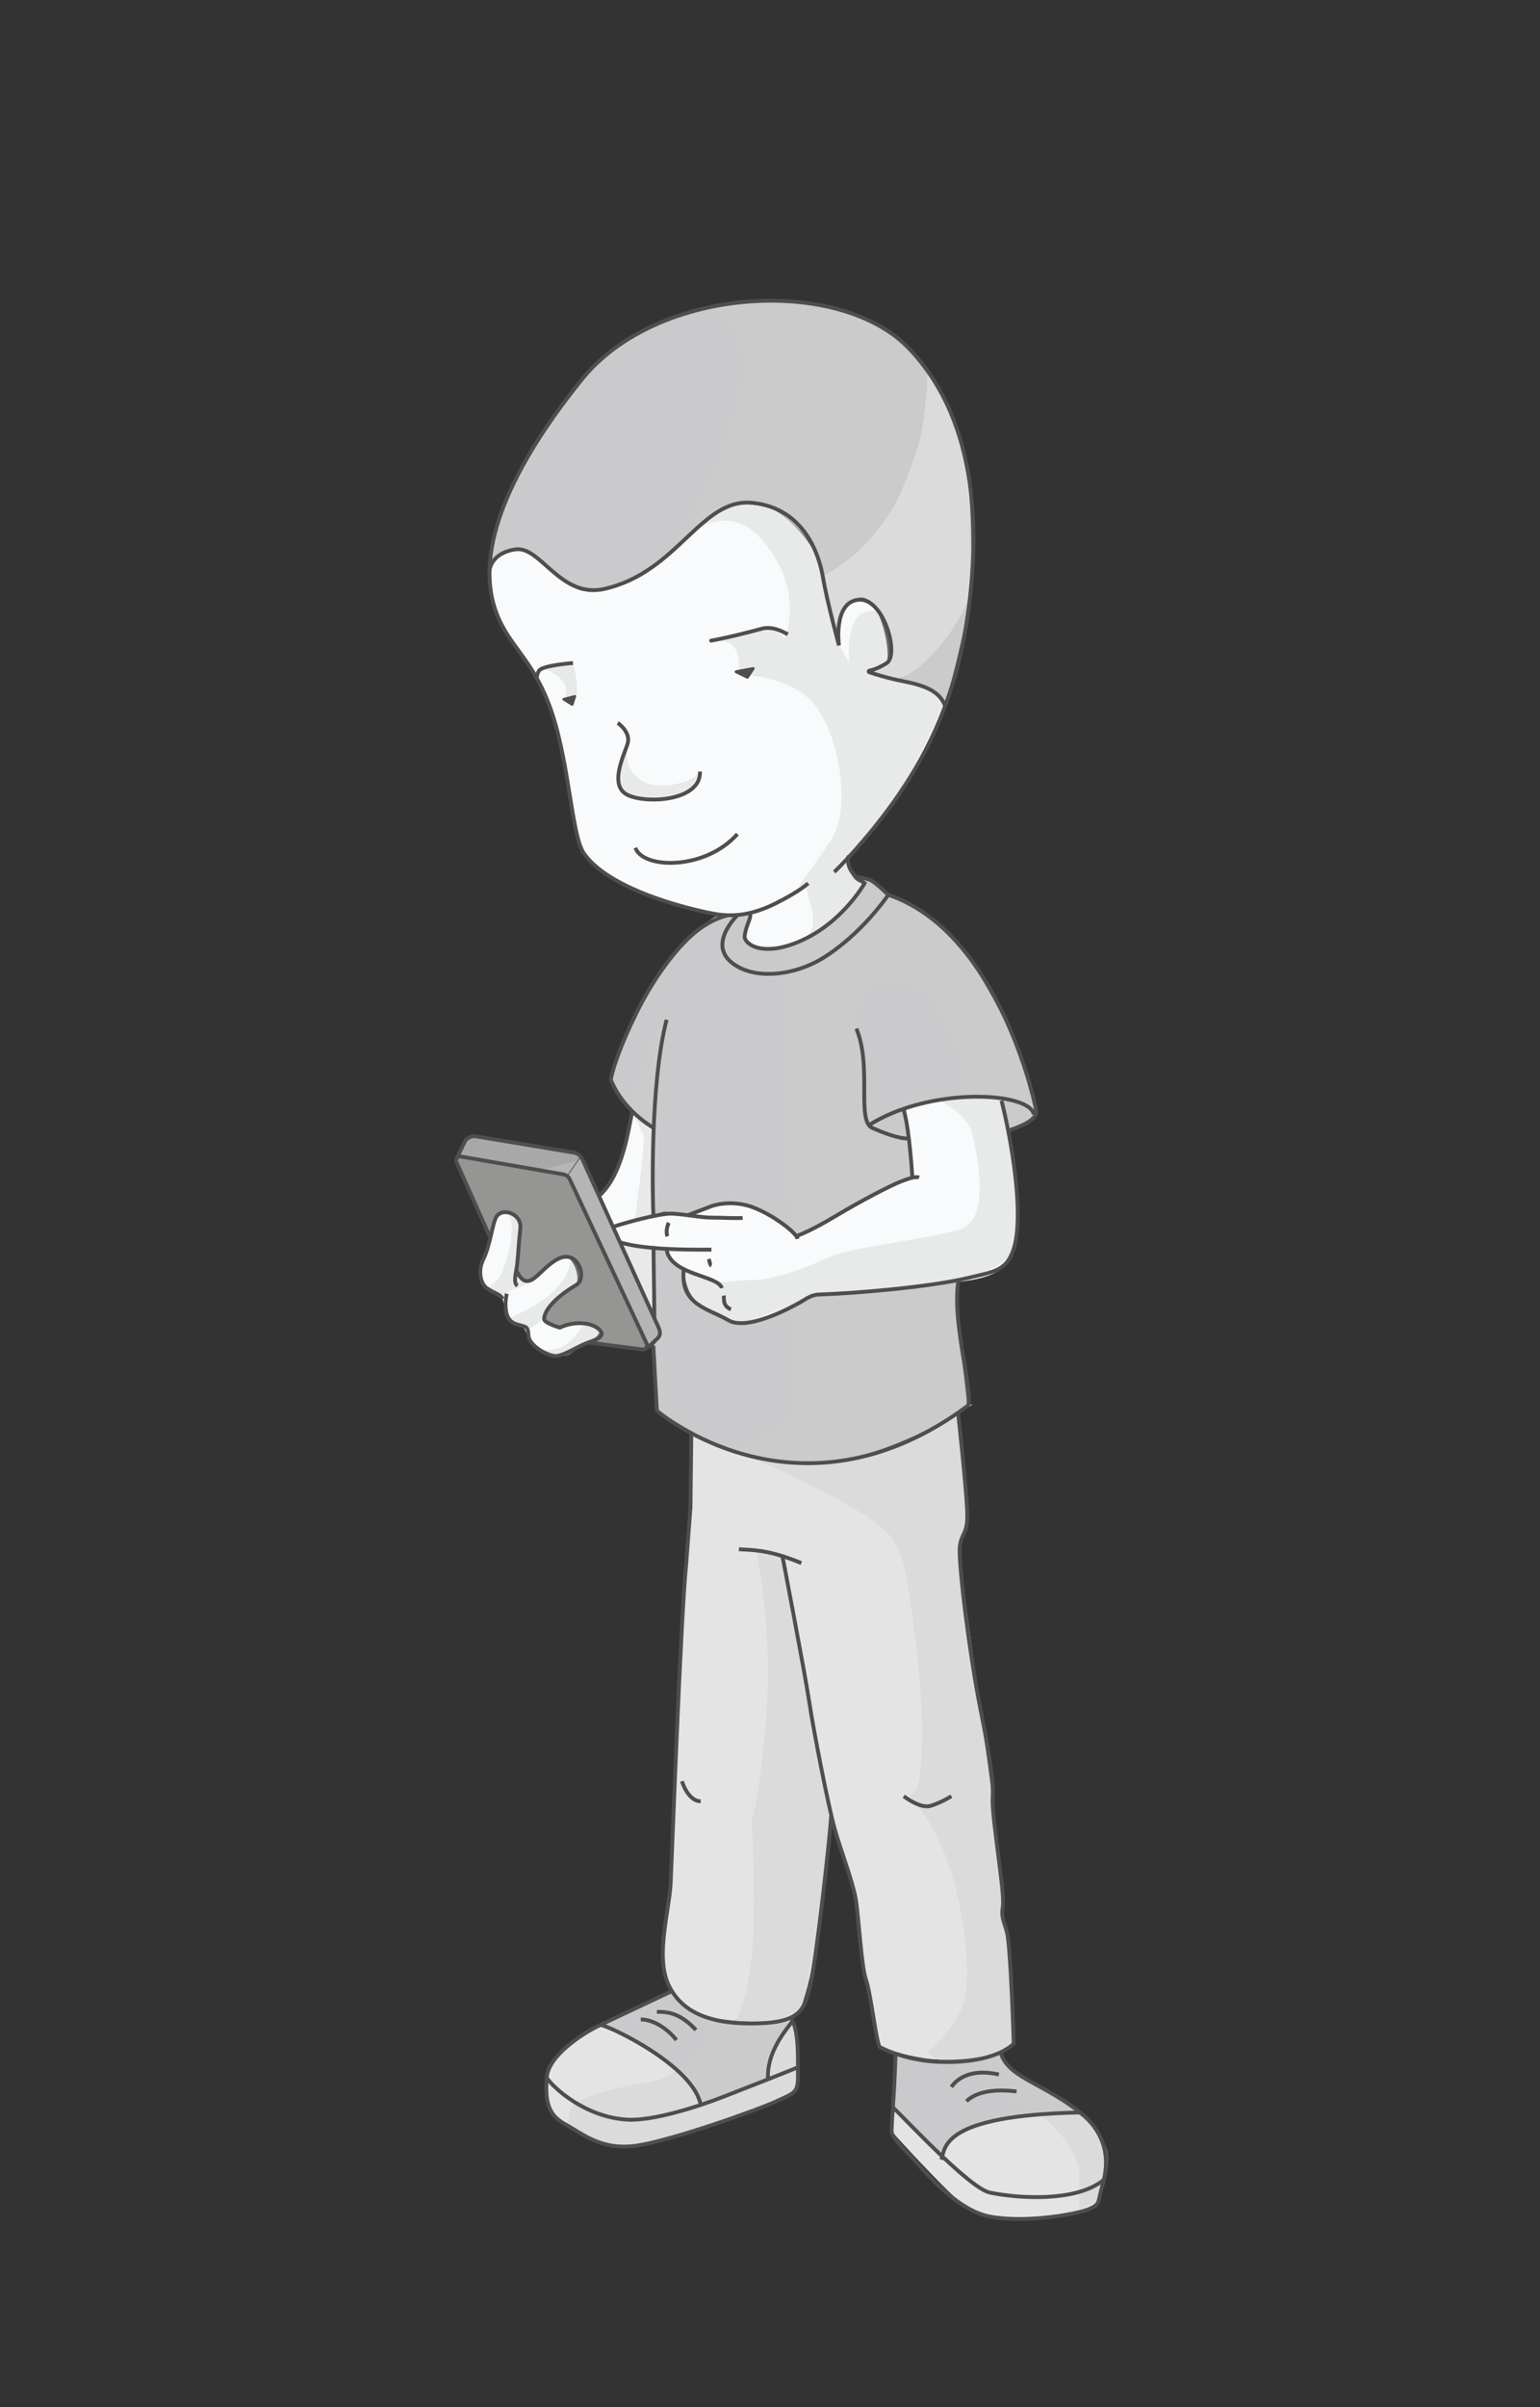 <?xml version="1.0" encoding="UTF-8"?>
<svg id="Layer_1" xmlns="http://www.w3.org/2000/svg" version="1.1" viewBox="0 0 481 751.33">
  <rect x="0" y="0" width="481" height="751.33" fill="#333333" stroke="none"/>
  <!-- Generator: Adobe Illustrator 29.6.1, SVG Export Plug-In . SVG Version: 2.1.1 Build 9)  -->
  <defs>
    <style>
      .st0 {
        fill: #e5e4e5;
      }

      .st1, .st2 {
        fill: #cacacc;
      }

      .st3, .st2 {
        isolation: isolate;
      }

      .st4 {
        fill: #757574;
      }

      .st2 {
        mix-blend-mode: multiply;
        opacity: .37;
      }

      .st5 {
        fill: #4e4e4d;
      }

      .st6 {
        stroke-width: .25px;
      }

      .st6, .st7 {
        stroke: #4e4e4d;
      }

      .st6, .st7, .st8 {
        fill: none;
        stroke-miterlimit: 10;
      }

      .st7 {
        stroke-width: 1.2px;
      }

      .st9 {
        fill: #a8a8a8;
      }

      .st10 {
        fill: #f9fafb;
      }

      .st8 {
        stroke: #cacacc;
        stroke-width: .5px;
      }
    </style>
  </defs>
  <g class="st3">
    <g id="corpo_colore_sfondo">
      <path class="st10" d="M154.81,174.28s-1.95,1.07-1.92,3.77-.84,6.63,1.92,12.6,7.78,12.49,10.74,17.58,8.23,17.5,9.67,24.87,3.34,27.6,6.33,31.74,9.94,10.24,16.9,12.97,21.27,8.11,27.01,7.91,8.6-.7,8.6-.7c0,0-1.47,3.2-1.47,5.19s-.48,6.02,3.11,6,9.83.48,15.85-3.19,11.69-8.12,14.22-11.38,4.27-5.93,4.27-5.93c0,0-3.82.21-4.38-4.22l-.56-4.43s14.37-16.3,18.76-23.84,11.33-22.88,11.33-22.88c0,0-.7-4.01-5.75-5.61s-18.05-4.69-18.05-4.69c0,0,4.19,2.27,5.57-3.08s-2.49-17.18-4.65-18.36-4.36-2.79-6.65-.62-3.46,5.71-3.46,5.71l-.55,6.29s-3.83-20.55-6.19-25.7-10.84-16.7-20.44-17.33-12.06,2.08-18.19,8.67-15.53,15.17-24.51,17.21-10.33,3.18-16.67-2.15c-6.35-5.33-10.13-9.48-13.08-9.21s-7.76,2.81-7.76,2.81h0Z"/>
      <path class="st10" d="M282.29,340.81s1.91,17.11,2.17,20.17.5,6.59.5,6.59c0,0-12.83,5.51-18.97,9.09s-17.42,9.24-17.42,9.24c0,0-10.64-9.37-15.99-9.83s-8.92-.44-11.2.59-5.22,2.15-5.22,2.15c0,0-6.28-1.29-10.37,0s-1.69.77-1.69.77l-.22-27.7-6.33-4.95s-1.16,5.95-1.79,8.45-3.7,11.32-4.96,13.38-3.68,4.56-3.68,4.56l6.54,14.43s9.73,21.24,10.22,20.98.39-19.76.39-19.76l3.95,1.09s-.95,1.84,2.2,3.96l3.16,2.12s.07,2.51,1.29,5.92,4.22,5.93,6.52,7.01,6.19,4.1,9.42,3.9,9.34-1.26,14.85-4.24,8.23-4.33,8.23-4.33c0,0,30.3-3.06,37.85-3.57s18.84-1.43,21.71-5.77,5.23-10.91,4.45-19.48-5.09-32.02-5.09-32.02l-.87-2.76h-29.65Z"/>
      <path class="st10" d="M156.29,378.82s-1.58,1.06-2.52,4.96-1.92,6.82-2.73,9.13-2.29,3.55-1.03,6.62,6.95,5.88,6.95,5.88c0,0,.21.94.94,3.33s2.52,3.82,4.67,4.97,2.03,4.5,4.12,6.13,5.16,4.07,7.29,3.42,5.79-2.7,8.88-3.88,5.19-3.75,4.25-4.44-3.43-2.16-6.69-1.95-4.17,2.06-6.06,1.65-2.28-5.9-2.28-5.9c0,0,3.82-4.72,1.25-3.33,0,0,5.11-.83,6.65-4.32s-1.87-10.07-4.32-8.8-6.25,4.2-7.96,5.93-2.94,3.23-4.24,1.3-2.12-3.46-2.12-3.46c0,0,2.39-8.97,1.2-12.58s-1.2-4.25-2.71-4.67-3.53,0-3.53,0h0Z"/>
    </g>
    <g id="pantalone">
      <path class="st0" d="M215.85,447.17s.14,17.79-.27,23.24-3.99,56.71-3.86,61.84-2.13,39.16-1.9,45.07-.46,14.35-1.35,19.23-2.38,16.05-.62,20.45,5.14,9.11,9.66,11.25,11.51,2.63,18.43,2.88,11.61-.17,13.6-3.35,5.04-16.9,6.03-24.84c.99-7.94,3.95-36.17,3.95-36.17,0,0,6.27,19.02,7.06,22.89s1.03,17.15,2.87,23.29,2.67,12.79,2.67,12.79l2.56,13.01s8.42,3.39,17.12,4.05,18.38-1.11,20.62-2.36,4.15-2.75,4.15-2.75c0,0-1.49-32.62-2.16-34.86s-1.34-4.78-1.34-4.78l.13-3.55-1.37-14.47-1.86-18.74-4.35-31.85s-5.27-39.37-5.78-41.71.73-8.25.73-8.25c0,0,1.9-2.9,1.47-7.86s-2.77-30.66-2.77-30.66c0,0-17.53,12.49-32.1,14.03s-26.99,1.01-32.74-.66-18.55-7.16-18.55-7.16h-.03Z"/>
    </g>
    <g id="cellulare">
      <path class="st4" d="M142.58,361.73s-.36-1.03,1.37-.73,27.33,4.75,28.96,5.04,2.91-1.01,4.22,1.05,11.57,23.97,12.47,25.9l10.11,21.58c.76,1.62,3.26,5.93,2.41,6.27s-17.72-1.71-17.72-1.71c0,0,4.35-.69,3.53-2.44s-5.31-4.01-7.5-3.7-5.55,1.42-5.55,1.42l-4.94-2.71s.19-2.18,1.78-3.91,7-5.13,8.26-6.7,1.07-7.22-.72-7.98-4.9-.41-6.33.65-5.82,6.69-7.45,6.46-3.78-2.25-3.95-3.2,1.02-12.4,1.02-13.53-.67-4.73-3.18-4.86-4.31,1.19-4.31,1.19l-1.89,6.57-9.52-21.28-1.05-3.38h-.02Z"/>
      <path class="st9" d="M146.42,354.68s.64-.23,2.31.04,30.45,4.55,31.54,5.41,3.43,5.7,3.43,5.7l13.83,30.53,8.59,19.53-2.95,3.94-1.07-.19s-23.51-51.52-24.98-52.55-20.84-3.94-20.84-3.94l-13.33-2.2,2.32-4.58,1.14-1.68h.01Z"/>
    </g>
    <g id="T-shirt">
      <path class="st1" d="M234.05,285.01s-.78.7-3.74.7-5.72.85-5.72.85c0,0,.42-2.62-5.97,3.31s-9.83,10.08-12.49,13.74-11.69,22.76-13.2,26.02-2.15,7.33-2.15,7.33c0,0,.82,3.25,3.79,6.61s9.29,8.32,9.29,8.32l.22,27.7s3.14-1.84,4.46-1.3,6.3,1.03,6.3,1.03c0,0,6.83-3.13,9.77-3.42s7.96-1.07,11.08.77,12.87,9.24,12.87,9.24c0,0,7.15-3.22,11.44-5.75s15.5-9.17,19.08-10.37,5.87-2.21,5.87-2.21l-1.09-12.2-1.57-8.8s5.73-2.86,12.91-3.52,17.2-.72,17.2-.72l2.46,10.62s7.56-2.53,8.03-5.1-1.58-12.36-5.01-20.67-14.8-29.56-20.73-34.94-17.54-12.92-18.61-12.92-7.08-4.78-7.08-4.78h-3.04s3.14-.39.22,3.37-11.75,13.53-19.5,16.2-13.2,2.72-15.08.52-1.47-4.42-1.47-4.42l1.47-5.19v-.02Z"/>
      <path class="st1" d="M204.12,388.98l4.08,1.09s.3,2.54,2.2,3.96,3.16,2.12,3.16,2.12c0,0-.59,4.38.7,6.56s5.2,5.33,7.1,6.37,4.1,2.17,6.08,2.99,3.63,1.79,8.24.38,18.17-8.04,18.17-8.04l17.53-1.73,27.52-2.45s-.81,9.92,0,12.78,3.21,25.91,3.21,25.91c0,0,5.95-2.81-4.98,3.48s-26.81,12.44-36.29,13.98-28.13-1.72-34.82-4.45-20.87-11.57-20.87-11.57l-1.11-20.3s2.17-2.37,2.08-4.16-1.75-4.43-1.75-4.43l-.26-22.48h.01Z"/>
    </g>
    <g id="capelli_colore">
      <path class="st1" d="M153.54,175.59s-1.64-3.17,2.08-12.8,6.86-18.19,14.99-29.38,12.01-19.38,22.33-25.38,19.74-11.09,35.52-13.32,37.07,1.33,47.76,7.94,13.23,12.8,13.23,12.8c0,0,10.77,13.86,12.63,30.62s1.49,36.42.62,42.55-7.5,31.73-7.5,31.73c0,0,.61-3.7-5.75-5.61s-15.19-3.67-15.92-3.97-2.18-1.29-2.18-1.29c0,0,5.48.72,6.11-2.97s1.22-9.87-1.73-14.28-5.88-6.77-8.24-5.3-5.05,4.67-5.3,6.77-.55,6.29-.55,6.29c0,0-4.45-20.41-6.81-26.88s-15.22-19.76-24.53-15.91-9.14,4.69-17.31,12.02-13.7,11.89-20.06,13.42-11.64,3.72-19.3-3.49-10.89-8.69-14.42-7.21-5.67,3.66-5.67,3.66h0Z"/>
      <path class="st0" d="M256.84,179.14s2.12.44,8.89-5.45,10.3-10.3,13.24-15.3,6.77-15.59,8.24-20.89,2.24-15.89,2.24-15.89v-6.17s11.02,16.52,12.63,30.62.62,42.55.62,42.55c0,0-3.43,6.18-6.52,10.05s-6.23,7.44-9.22,9.92-6.5,3.41-6.5,3.41l-9.11-2.51s4.01.13,6.11-2.97.63-10.16-1.73-14.28-5.59-7.06-8.24-5.3-2.46.69-3.88,3.73-1.57,10.79-1.57,10.79l-5.2-22.32h0Z"/>
    </g>
    <g id="scarpe">
      <path class="st1" d="M209.68,621.59l-13.51,6.37-8.61,4.09s6.09,2.19,10.38,4.74,12.73,8.28,15.06,10.83,5.29,7.09,5.57,8.25l.29,1.16,21.02-8s-.8-3.94,1.53-8.41,6.19-9.83,6.19-9.83l-.81-1.43s-6.71,2.88-13.48,2.69-9.88-.31-15.72-3.63-7.9-6.84-7.9-6.84h-.01Z"/>
      <path class="st1" d="M279.71,641.51l-.73,9.29v7.11l15.36,14.95s1.01-5.97,7.5-8.19,10.95-3.73,17.17-4.11,17.6-1.78,17.6-1.78c0,0-9.43-5.87-14.04-8.63s-7.4-4.36-8.59-6.51-1.51-3.02-1.51-3.02c0,0-5.95,3.11-11.92,3.02s-20.85-2.13-20.85-2.13h.01Z"/>
      <path class="st0" d="M188.5,631.61s-6.79,3.02-10.41,6.38-7.51,6.23-7.45,8.94.98,10.98.98,10.98c0,0-.23,1.82,2.81,3.75s10.3,7.43,15.74,7.9,7.99.96,16.86-1.61,25.42-7.93,30.53-10.03,10-2.92,10.8-5.39.84-11.89.84-11.89l-1.6-9.83s-1.47,1.38-3.21,4.34-3.61,4.03-3.84,7.52-.66,6.37-.66,6.37l-21.02,8s-2-5.86-5.86-9.41-9.37-7.98-15.06-10.83-9.44-5.18-9.44-5.18h0Z"/>
      <path class="st0" d="M278.98,657.91l14.3,14.95s2.12-6.07,8.56-8.19,16.62-4.15,22.86-4.59,11.91-.3,11.91-.3c0,0,5.11,3,6.52,6.22s2.69,8.24,2.18,11.29l-.51,3.05-2.35,7.8s-7.9,3.53-15.42,4-19.31,1.04-25.18-3.19-23.37-23.68-23.37-23.68l.5-7.38v.02Z"/>
    </g>
    <g id="ombre">
      <path class="st2" d="M345.11,669.38c-3.5-5.91-4.93-8.52-8.82-11.26s-16.34-9.93-16.34-9.93c0,0-4.78-2.19-6.29-5.2l-1.51-3.02,4.15-2.75s-.38-26.67-1.75-32.35c-1.37-5.67-1.62-10.85-1.62-10.85l-1.27-12.57s-2.01-18.23-1.95-20.63-.88-12.2-1.58-16.19c-.71-3.98-5.67-31.47-6.25-36.68s-2.62-24.87-2.38-26.05,2.11-3.69,2.2-7.22-1.53-22.6-1.94-26.6c-.42-4-.82-7.78-.82-7.78,0,0,3.4-1.06,3.39-2.85,0-1.79-.67-9.9-2.15-16.87-1.48-6.97-1.81-11.51-1.57-15.84.25-4.33.49-5.88.49-5.88,0,0,4.14-.06,8.82-2.06s6.68-3.62,7.37-5.17,3-13.09,2.27-18.97-3.01-20.37-3.01-20.37c0,0,7.76-2.9,7.89-4s.87-2.38.87-2.38c0,0-5-19.51-9.43-28.24-4.43-8.74-11.36-21.31-17.88-26.92-6.52-5.61-20.16-10.41-20.16-10.41l-1.79-2.05-3.09-2.75-3.48-1.79s-2.68-2.13-2.52-4.4c.15-2.28,2.86-4.82,2.86-4.82,0,0,10.29-12.65,15.41-21.44,5.11-8.79,13.24-25.38,15.48-35.5s6.09-31.57,5.03-44.1-3.96-32.65-8.85-40.06-14.06-24.03-37.74-27.14-34.71-.23-34.71-.23c0,0,10.43,6.39,9.84,18.73-.58,12.34-9.98,34.97-13.73,41.43s-5.86,9.18-5.86,9.18l-3.93,6.72s16.26-19.22,29.6-3.22c13.33,16,6.66,30.4,6.66,30.4,0,0-1.86-3.28-7.1-2.48-4.41.68-17.42,3.8-17.42,3.8,0,0,6.92-2.64,9.5,2.5.96,1.91.96,7.56.96,7.56,0,0,12.24-.37,21.18,6.91,8.94,7.27,14.82,33.9,7.17,45.05-12.73,18.53-11.08,15.21-11.08,15.21,0,0,3.06-3.21,3.71-.12,1.05,5.04,4.65,11.78-1.16,15.5-2.92,1.87-5.65.57-6.18,3.89-1.27,8,2.64,86.48,2.64,86.48l1.58,2.44s15.32-9.36,20.91-12.29c5.59-2.94,14.91-6.84,14.91-6.84l-1.09-12.2-12.47-4.17s-1.2-9.65-1.35-12.98-2.57-17.16-2.57-17.16c0,0-.87-7.52,6.05-12.41,6.92-4.89,16.42-.23,21.67,9.66s6.84,19.5,5.36,21.89c-1.47,2.39-8.56,3.35-8.56,3.35,0,0,10.31,3.79,12.04,11.11s5.52,26.52-3.48,29.59c-9.01,3.07-33.85,5.49-40.98,8.72s-17.52,7.23-23.88,7.23-8.98,1.32-12.04,0-10.1-4.07-10.1-4.07c0,0-1.41,5.34,1.63,8.26s8.6,6.75,12.26,7.67,3.57,2.25,9.7,0,9.47-3.82,9.47-3.82c0,0,3.64,9.11,2.51,19.87s2.75,10.32-4.75,16.99-14.91,7.99-14.91,7.99c0,0,26.36,11.57,38,18.68,11.64,7.11,12.66,10.04,14.82,16.13,2.15,6.09,6.01,40.18,6.08,51.58.07,11.4-.75,21.18-3.42,21.18s4.1,3.11,10.24,18.22,9.48,40.82,5.36,49.08c-4.12,8.26-10.84,13.55-10.84,13.55,0,0,27.83,15.32,33.95,18.57,6.11,3.25,13.63,12.73,13.72,18.36s0,11.96,0,11.96l5.28-2.49s6.27-11.97,2.78-17.87h0ZM273.98,190.97c-.93-.78-4.75-.33-6.43,2.05-3.4,4.81-2.27,13.93-2.27,13.95s-3.64-6.64-3.64-6.64c0-.8.19-6.58,1.57-9.53s4.21-3.3,5.56-3.83c1.63-.64,3.73,1.3,4.75,2.79"/>
      <path class="st2" d="M169.23,209.47s.6-1.19,3.4.57,4.33,3.48,4.21,5.56-.9,2.29-.9,2.29l2.59,2.39s.31.24,1.42-2.82-.99-10.5-.99-10.5c0,0-5.5.46-7.47,1.05s-2.25,1.46-2.25,1.46h0Z"/>
      <path class="st2" d="M196.03,232.1s-.64,1.7,0,5.52,5.25,10.03,17.06,6.62c4.13-1.19,5.52-3.4,5.52-3.4,0,0-2.64,6.83-7.09,7.71s-5.51,1.68-13.07.42c-3.99-.67-6.25-4.39-5.51-7.14s3.09-9.73,3.09-9.73h0Z"/>
      <path class="st2" d="M208.21,318.33s-2.55,3.22-4.34,6.82-5.92,17.88-7.39,18.42,0,2.25,0,2.25c0,0,4.41,6.94,4.61,9.56s-2.63,24.2-2.63,24.2l-.91,1.3,6.55-1.3v-28.38s2.49-25.44,2.94-27.65,1.17-5.23,1.17-5.23h0Z"/>
      <polygon class="st2" points="197.54 388.98 193.64 387.76 199.29 400.22 203.87 410.32 204.12 388.98 197.54 388.98"/>
      <path class="st2" d="M157.9,378.82s2.12-.53,1.92,5.45-2.46,11.59-3.53,13.79-4.25,4.02-4.25,4.02l5.38,2.33s1.8-1.92,4.01-2.33,3.6-1.85,3.6-1.85c0,0-4-1.12-3.7-4.15s1.44-5.84,1.24-10.17-.1-5.44-1.54-6.31-3.13-.77-3.13-.77h0Z"/>
      <path class="st2" d="M158.81,411.46s9.37-3.59,14.11-8.4,5.86-9.38,4.9-10.07,2.37-.7,3.04,2.08.88,4.37,0,5.19-1.79,1.09-5.2,3.75-4.85,4.15-5.53,6.31-4.41,4.66-5.09,4.36-2.92-.14-4.57-1.68l-1.65-1.54h0Z"/>
      <path class="st2" d="M168.42,421.24c.28.19,5.18.65,8.71-1.75s4.55-6.87,6.56-6.18,4.62,1.56,4.2,2.77-.82.99-5.03,3.3-4.34,4-7.21,3.9-7.22-2.04-7.22-2.04h0Z"/>
      <path class="st2" d="M236.19,483.96s5.34,24.45,3.14,51.89c-2.2,27.44-4.61,32.24-4.61,32.24,0,0,1.8,28.44,0,43.26s-4.81,19.01-4.81,19.01c0,0-8.17-.31-8.65-.46s.38,5.76-3.9,10.73-8.77,8.57-17.24,9.78-20.48,4.6-21.69,7.51-.98,5.68-.98,5.68c0,0,9.79,6.65,18.01,6.45s25.3-5.92,34.53-9.35,18.36-8.16,18.36-8.16c0,0,1.41-5.57.97-11.01s-1.95-11.15-1.95-11.15l2.91-2.39s5.85-28.86,5.93-29.48,2.69-23.82,2.69-23.82l1.28-5.79-9.9-52.87-5.04-30-9.05-2.06h0Z"/>
      <path class="st2" d="M142.58,361.73s-.56-1.07,1.37-.73,24.48,4.26,24.48,4.26l13.46-3.46,18.96,41.86,5.29,12.39-4.02,4.79-11.33-.88-6.91-.74s4.43-1,4-3.14-3.43-3.37-6.52-3.07-6.49,1.41-6.49,1.41c0,0-4.09-1.61-4.76-2.23s.51-3.9,2.5-5.6,8.23-6.31,8.23-6.31c0,0,1.98-4.01-.45-6.23s-3.49-2.34-6.01-1.13-6.05,4.95-7.7,6.13-3.23.49-3.23.49l-2.12-3.46,1.24-14.42s-1.71-3.21-3.76-3.17-3.77,1.34-3.77,1.34l-1.89,6.57-7.64-16.09-2.93-8.57h0Z"/>
    </g>
    <g id="TRACCIATO">
      <path class="st8" d="M289.45,115.44c0,17.8-6.84,50.61-31.84,63.7"/>
      <path class="st8" d="M280.46,211.85c8.99-1.25,22.52-21.29,22.52-26.39"/>
      <path class="st7" d="M312.79,343.57c1.17,4,8.17,34.83,3.5,47.17-2.21,5.84-5.89,6.25-14,8.17-12.33,2.92-35.75,4.83-46.67,5.17-2.3.07-4.33,1.67-5.83,2.5s-16.17,9.17-22.33,5.5c-6.17-3.67-15.17-4.67-13.89-15.92"/>
      <path class="st7" d="M225.46,402.07c-1.08-4-16-4-17.25-12"/>
      <path class="st7" d="M222.21,390.07c-4,0-20.73.27-28.56-2.32"/>
      <path class="st7" d="M191.47,382.96c2.25-.83,14.32-4.3,18.4-4.13,4.08.17,8.92,1.25,12.83,1.25s6.42.25,9.25.08"/>
      <path class="st7" d="M208.87,381.66c-.5,1.08-.92,2.91-.42,4.24"/>
      <path class="st7" d="M221.37,392.99c.33.83.33,1.83.83,2.08"/>
      <path class="st7" d="M226.04,404.41c.25,1.17-.5,3,2.25,4.33"/>
      <path class="st7" d="M161.61,401.36c-1.42-1.08-.41-3.87-.08-6.7s.58-7.77.99-11.17c.56-4.67-5.62-6.73-7.49-3.67-1.23,2.02-1.95,8.98-4,13.08-1.92,3.83-.92,7.75,1,9.17s4.5,2,4.92,3.33"/>
      <path class="st7" d="M158.29,403.82c-.5,1.92-1.08,7.77,2.17,9.18s4.5.32,4.58,3.74c.08,3.42,6.6,6.85,8.94,6.52s6.46-2.88,8.88-3.88,6.92-1.94,4.25-4.44-8.52-2.41-12.23-.53c0,0-5-1.42-4.94-2.71.14-3.2,4.43-7.29,10.04-10.61,3.59-2.12.6-11.22-5.58-8.18s-9.35,11.77-13.18,3.51"/>
      <path class="st7" d="M197.54,346.93c-1.25,4.79-2.77,19.49-10.44,26.39"/>
      <path class="st7" d="M277.46,279.32c32.5,10.92,44.66,59.39,46.17,67.25.6,3.11-5.52,5.27-8.76,6.38"/>
      <path class="st7" d="M267.47,321.07c4.98,11.83-.06,28.77,4.98,31,3.21,1.42,8.31,3.44,11.41,3.3"/>
      <path class="st7" d="M322.89,347.85c-1.27-7.07-32.35-8.74-51.49,3.35"/>
      <path class="st7" d="M204.12,388.98c0,3.93.22,15.82.26,22.48"/>
      <path class="st7" d="M230.79,483.57c3.04.28,7-.02,14.46,2.44,1.53.5,3.2,1.13,5.04,1.89"/>
      <path class="st7" d="M209.68,621.59c-2.04,1.02-19.71,9.23-23.67,11.23s-14.82,8.81-15.26,15.74.16,11.42,5.72,14.47c5.57,3.05,11.43,8.35,22.48,6.7,11.05-1.65,38.19-11.3,43.72-13.92s6.65-2.35,6.57-8.47c-.06-5.26.37-14.03-2.46-17.96"/>
      <path class="st7" d="M170.76,648.56c1.89,2.88,11.76,12.26,25.11,13.06,8.08.49,22.09-4.05,29.61-6.96,7.52-2.91,19.83-7.74,23.84-9.41"/>
      <path class="st7" d="M187.57,632.06c2.86.34,29.04,12.79,31.29,24.98"/>
      <path class="st7" d="M200.13,630.36c3.92-.08,8.57,3.07,11.14,6.43"/>
      <path class="st7" d="M205.17,627.97c2.42.03,6.75-.22,12.2,5.66"/>
      <path class="st7" d="M247.6,630.8c-2.22,2.94-8.22,9.84-7.72,18.24"/>
      <path class="st7" d="M279.71,641.51c-.4,12.97-1.19,19.58-1.23,23.78-.02,1.47,3.58,5.43,5.83,7.57s13.46,16.86,24.76,19.01,27.21-.73,30.94-2.28,2.89-2.33,4.06-6.48,4.61-15.22-7.46-24.33c-12.07-9.11-21.61-10.25-24.13-18.15"/>
      <path class="st7" d="M278.98,657.91c2.72,2.36,23.7,25.11,30.17,26.48,8.37,1.77,27.03,3.17,35.65-4.03"/>
      <path class="st7" d="M297.16,651.44c1.29-2.03,5.54-6.02,14.83-3.9"/>
      <path class="st7" d="M301.85,655.87c1.82-1.71,5.98-4.24,15.67-3.04"/>
      <path class="st7" d="M294.01,674.12c1.26-3.75-.09-13.8,43.37-14.74"/>
      <path class="st7" d="M153.15,386.39l-10.57-23.63c-.41-.92.37-1.93,1.37-1.76l31.98,5.56c.89.15,1.65.73,2.03,1.55l24.04,51.33c.42.9-.32,1.91-1.3,1.79l-16.95-2.19"/>
      <path class="st7" d="M202.11,420.83l3.15-2.97c1.38-1.2.82-2.65.32-3.75l-23.71-52.33c-.48-1.07-1.47-1.82-2.63-2.01l-30.51-5.07c-1.31-.21-2.62.32-3.43,1.36l-2.73,5.65"/>
      <path class="st7" d="M260.56,272.17c.54-.4,9.81-9.55,18.69-22.05s18.55-29.84,22.59-55.39,4.84-62.24-18.01-86.04c-21.53-22.42-78.37-19.57-102.04,9.68-19.36,23.93-33.41,50.18-27.56,70.44,3.5,12.1,11.08,15.25,17.07,30.65,6.59,16.94,6.97,41.17,11.16,47.05,8.6,12.1,36.16,18.01,41.14,18.82s10.89.54,18.69-3.36,10.12-6.27,10.12-6.27"/>
      <path class="st7" d="M192.94,225.65s4.17,2.82,3.09,6.45-6.1,13.31.18,16.13,22.81,1.61,22.41-7.39"/>
      <path class="st7" d="M178.96,206.96s-9.6.7-10.62,2.42-.53,2.6-.53,2.6"/>
      <path class="st7" d="M222.11,199.97c-.59.09,4.2-.6,15.91-3.74,3.25-.87,6.81,1.05,8.02,1.79"/>
      <path class="st5" d="M175.94,217.89l3.53-.93c.3-.08.57.2.47.5l-.84,2.6c-.08.24-.36.35-.58.21l-2.7-1.67c-.29-.18-.23-.63.11-.71h0Z"/>
      <path class="st5" d="M229.85,209.22l5.29-.98c.4-.07.7.37.47.72l-1.79,2.69c-.13.19-.38.26-.59.16l-3.51-1.71c-.4-.2-.32-.8.12-.88h0Z"/>
      <path class="st7" d="M198.45,264.64c2.42,6.75,21.91,6.99,31.86-4.3"/>
      <path class="st7" d="M152.89,178.06s.43-5.53,8.19-6.58,13.98,15.37,27.56,12.37c23.12-5.11,30.23-28.56,46.38-26.89s20.84,16.13,22.05,23.39c1.21,7.26,4.97,21.11,4.97,21.11,0,0-1.88-13.44,6.05-14.25s12.91,17.21,8.87,19.76c-2.5,1.59-4.38,2.17-5.45,2.38-.24.05-.26.39-.03.46,1.79.61,5.87,1.9,10.45,2.8,6.18,1.21,11.46,2.81,13.26,7.73"/>
      <path class="st7" d="M234.05,285.01s.65.33,0,2.08-1.21,3.09-1.47,5.11,4.22,6,14.04,2.82c15.41-4.97,23.42-19.31,23.42-19.31-3.1-2.03-5.92-4.67-4.94-8.65"/>
      <path class="st7" d="M267.47,273.74s2.29.3,3.98.8,6,4.78,6,4.78c0,0-8.29,12.35-20.66,19.87-9.09,5.52-21.91,6.86-28.64.94s2.15-14.42,2.15-14.42"/>
      <path class="st7" d="M227.35,285.71s-4.91.84-10.52,5.55-13.21,14.44-19.29,27.45-6.75,18.26-6.75,18.26c0,0,2.82,8.6,13.08,14.92"/>
      <path class="st7" d="M284.96,367.57s-.83-14.67-2.67-21"/>
      <path class="st7" d="M214.85,379.31l6.94-2.65s4.44-1.95,10.78-.59,15.99,8.19,16.56,10.64"/>
      <path class="st7" d="M248.57,385.9c.7-.27,4.33-1.47,12.4-6.31,8.07-4.84,17.48-9.68,20.3-10.76s4.71-1.7,5.78-1.25"/>
      <path class="st7" d="M208.21,318.33c-5.24,19.9-4.39,56.29-4.12,61.26"/>
      <path class="st7" d="M204.06,420.05l1.11,20.3c4.23,3.52,46.45,35.89,96.95-1.44,2.53-1.87-5.17-27-2.71-39.38"/>
      <path class="st7" d="M259.58,566.95c-.17,4.83-4.62,44.99-6.46,52.49s-2.59,11.82-16.76,12.15-23.39-3.21-27.56-12.04c-4.17-8.83.29-23.4.67-31.73.46-9.92,3.15-82.55,4.82-99.21l1.37-18.01.27-23.24"/>
      <path class="st7" d="M244.38,485.74s7.03,36.48,8.38,45.49,5.95,32.6,7.97,39.73,5.6,16.26,6.54,21.77,1.74,21.08,3.22,25.25,3.17,19.39,4.25,20.96c0,0,7.32,4.08,17.81,4.62s19.68-1.45,24.08-5.68c0,0-.95-30.56-2.16-34.86s-1.75-4.44-1.21-8.34-3.58-28.43-3.23-33.21-.66-12.32-3.89-28.45-7-46.03-6.33-50.47,2.55-3.76,2.29-10.75-2.85-30.85-2.85-30.85"/>
      <path class="st7" d="M213,556s1.85,6.25,5.86,6.25"/>
      <path class="st7" d="M282.29,560.67s5.04,4,8.38,3,6.48-3,6.48-3"/>
      <line class="st6" x1="177.13" y1="367.09" x2="181.36" y2="360.98"/>
    </g>
  </g>
</svg>